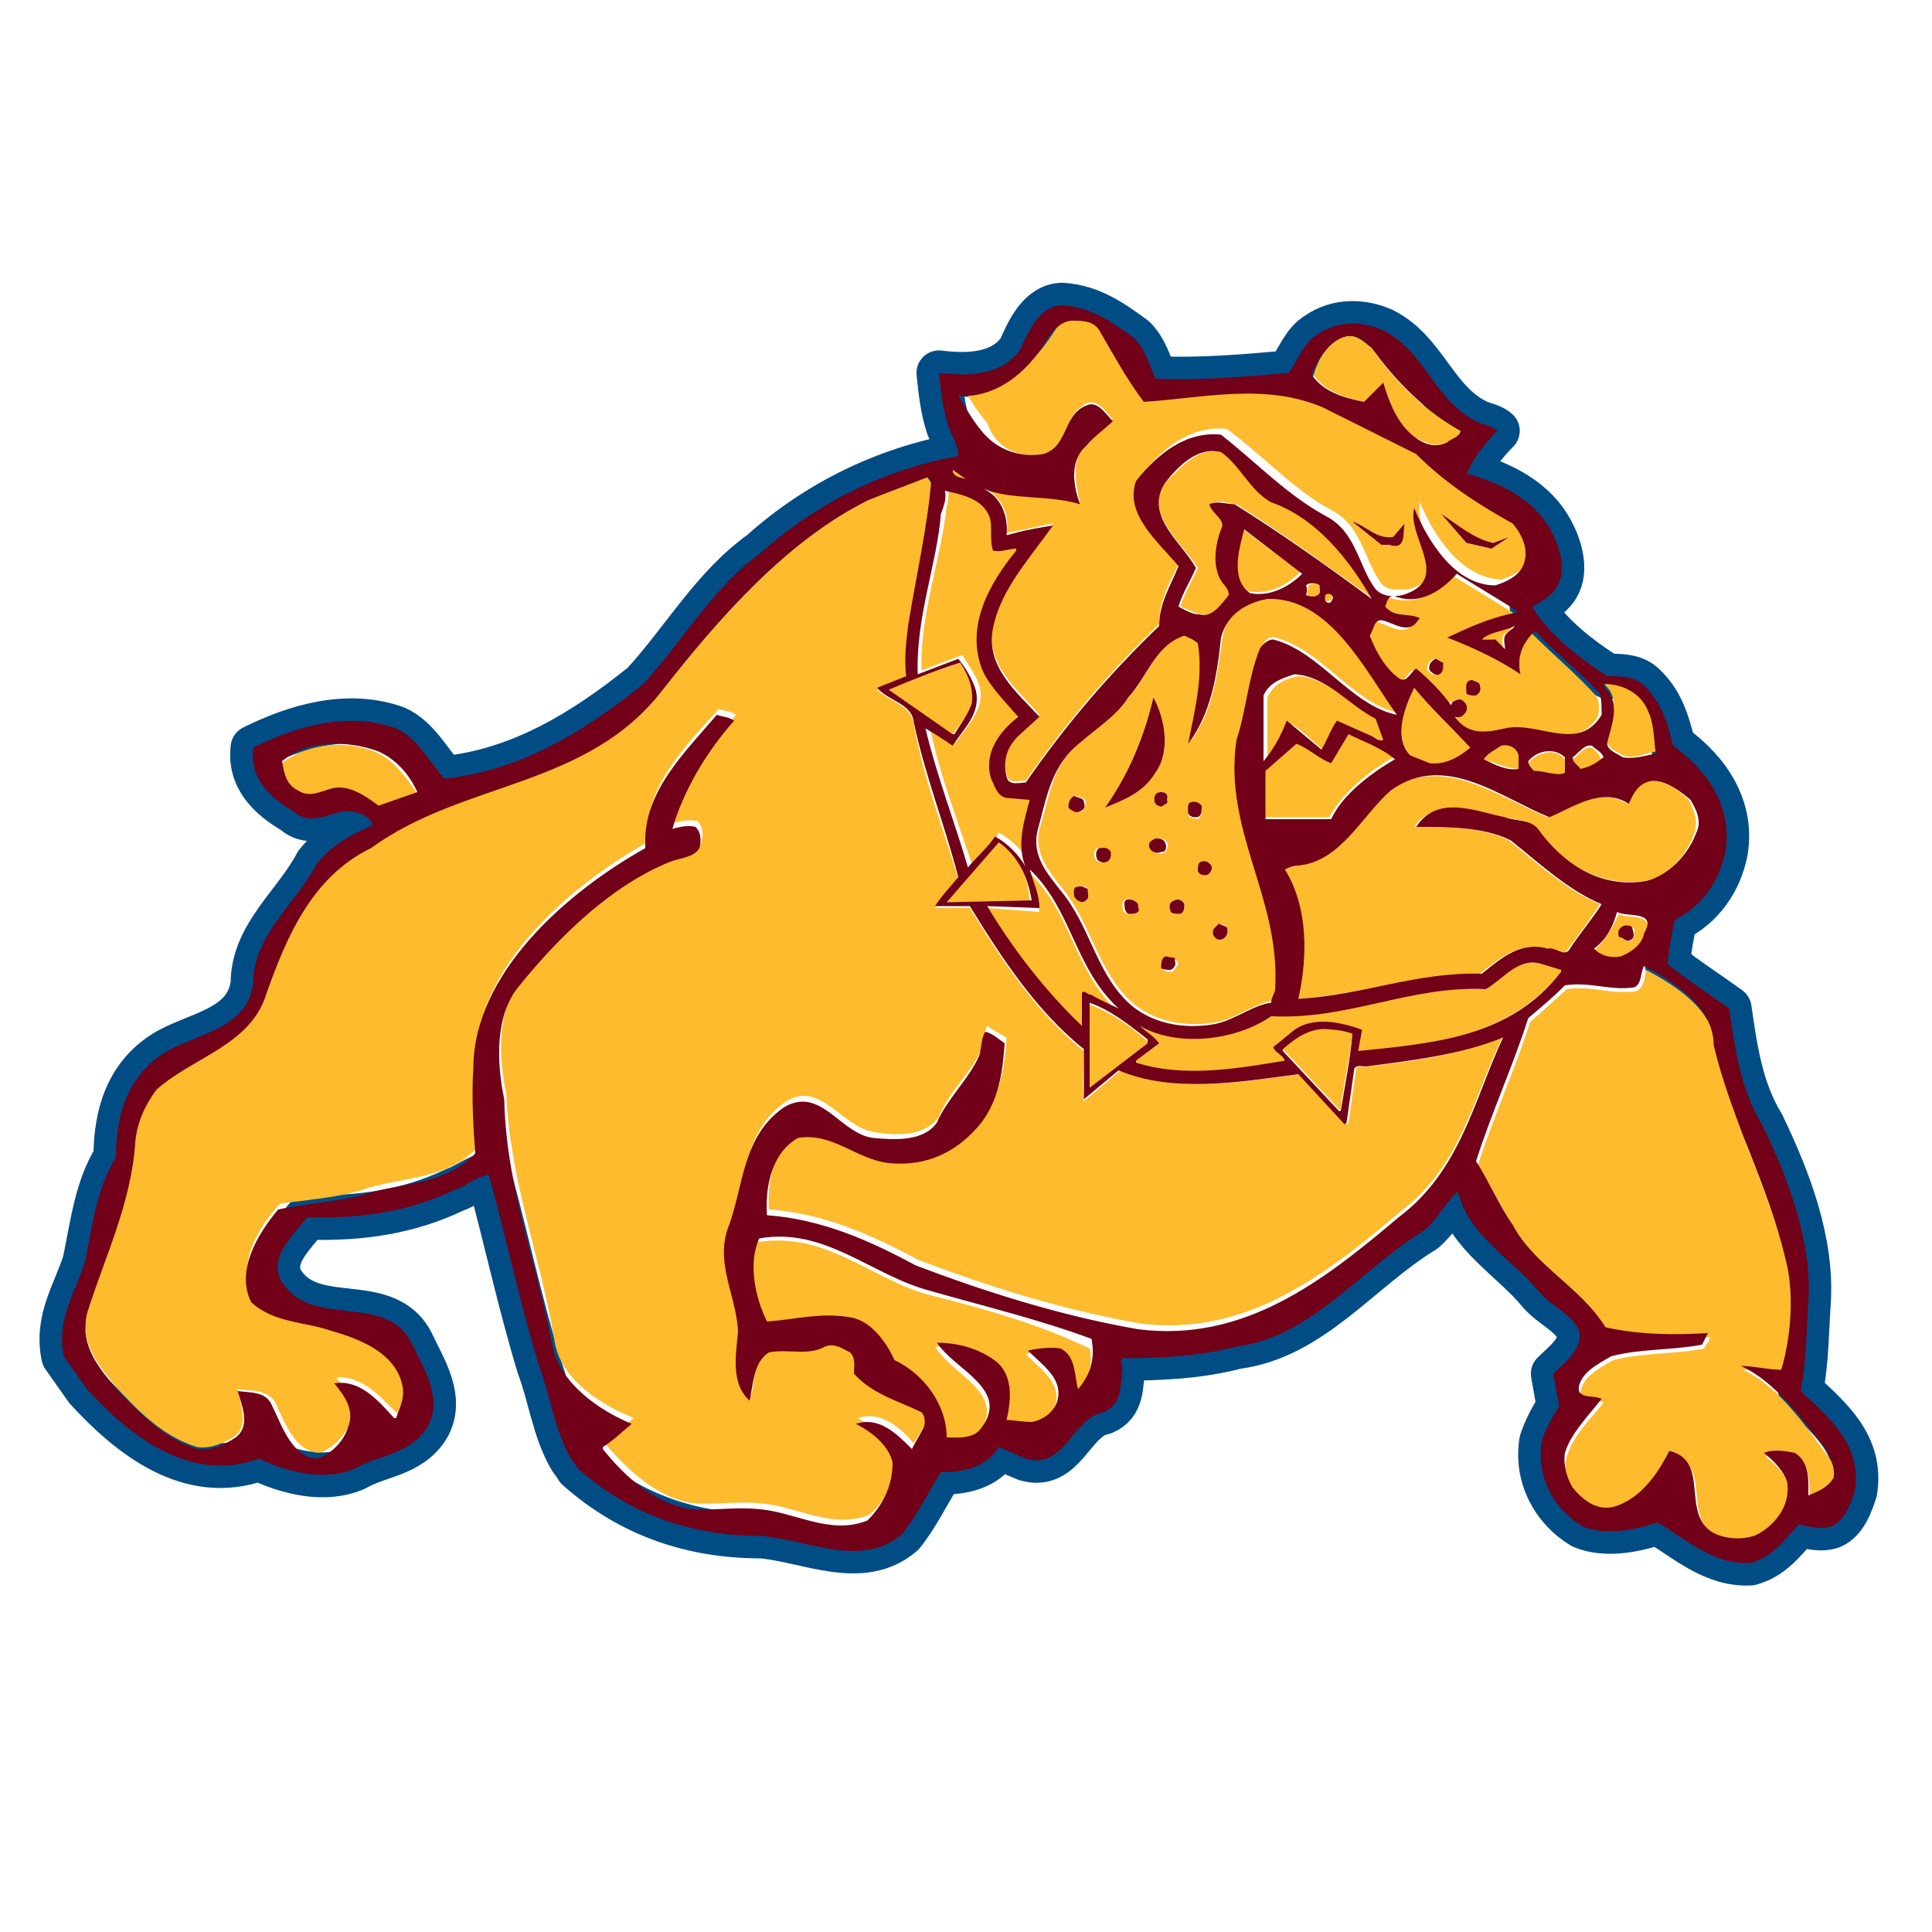 <?xml version="1.0" encoding="utf-8"?>
<!-- Generator: Adobe Illustrator 19.1.0, SVG Export Plug-In . SVG Version: 6.00 Build 0)  -->
<!DOCTYPE svg PUBLIC "-//W3C//DTD SVG 1.1//EN" "http://www.w3.org/Graphics/SVG/1.1/DTD/svg11.dtd">
<svg version="1.1" xmlns="http://www.w3.org/2000/svg" xmlns:xlink="http://www.w3.org/1999/xlink" x="0px" y="0px"
	 viewBox="33 -33 100 100" enable-background="new 33 -33 100 100" xml:space="preserve">
<g id="AREA_3">
	<path fill="none" stroke="#004D86" stroke-width="2.325" stroke-linejoin="round" stroke-miterlimit="10" d="M126.2,39
		c0.3-1.5,0.3-3.2,0.4-4.6c0.2-3.1-1-6.3-2.4-9.2c-1.1-1.8-1.4-3.9-1.7-6c-1.1-0.8-2.2-1.5-3.2-2.3c0.1-0.8,0.2-1.5,0.4-2.3
		c1.4-0.7,2.3-2,2.6-3.5c0.4-2.3-0.9-4.2-2.7-5.5c-0.3-1.2-0.6-2.3-1.6-3.2c-0.5-0.4-1.1-0.4-1.8-0.4c-1.4-0.9-3-2.1-3.9-3.6
		c0.4-0.2,0.9-0.5,1.2-0.9c0.6-0.8,0.3-2-0.1-2.8c-0.9-1.9-2.8-2.7-4.5-3.2c0.4-0.8,0.9-1.5,1.6-2.2c-0.2-0.2-0.6-0.3-0.9-0.4
		c-2.3-1-2.8-3.7-5-4.8c-1.1-0.5-2.4-0.5-3.4,0.2c-0.7,0.4-1,1.3-1.5,2c-2.3,0.2-4.5,0.4-6.9,0.3c-0.3-0.7-0.5-1.5-1.1-2.1
		c-1.1-0.8-2.2-1.6-3.7-1.7c-1.2,0-1.8,1.4-2.2,2.3c-0.9,1.3-2.6,1.4-4.2,1.2c0.1,1,0.2,1.9,0.5,2.8c0.2,0.5,0.5,1,0.5,1.5
		C78.8-8.7,75.3-7,72.4-4.4c-2.5,1.8-4,4.5-6.1,6.8c-3.1,2.5-6.4,4.5-10.3,4.9c-0.8-0.9-1.4-2.1-2.5-2.6c-2.5-0.9-5.2-0.1-7.4,1
		c-0.2,1.6,0.9,2.6,2.1,3.3c1.1,1,2.2-0.4,3.4,0.1c0.3,0.1,0.6,0.3,0.7,0.6c-1.1,0.5-2.1,1-2.9,2c-1.1,2.1-3.3,3.7-3.3,6.2
		c-0.3,2.4-3,2.6-4.6,3.6c-1.9,1.2-2.5,3.2-2.5,5.4c-1,1.6-1.2,3.5-1.6,5.4c-0.5,1.6-1.5,3-1.1,4.9l1.2,1.7c2.2,2.4,5.3,4.9,8.9,3.6
		c1.5,0.7,3.4,1.2,5,0.5c1.2-0.7,2.8-0.7,3.7-2.1c0.9-1.5-0.2-3.1-0.8-4.4c-1.4-2.7-5.3-0.6-6.8-3.3C47,32,48.1,31,48.9,30
		c2.8,0.1,5.3-0.3,7.6-1.4c0.6-0.2,1.2-0.7,1.8-0.8c0.9,3.3,1.6,6.6,2.6,9.9c0.6,1.6,0.8,3.3,1.6,4.7c0.1,0.2,0.3,0.4,0.4,0.6
		c2.7,2.4,5.9,3.5,9.5,3.5c2.4,0.2,5.2,1.7,7.3-0.1c0.8-1,1.3-2.1,2-3.2c1.1,0,2.3-0.2,3-1.3c0.5,0.2,0.9,0.4,1.4,0.6
		c2,0.6,2.4-2.1,4-2.4c1-0.4,0.9-1.4,1-2.3c0-0.2-0.2-0.3,0-0.5c2,0,4-0.1,5.9-0.6c3.9-0.5,6.4-4,9.7-6c0.7-0.6,1.1-1.4,1.7-2
		l0.1,0.1c0.5,2.1,2.8,3.4,4.2,5.1c0.6,0.7,1.6,1.1,2,1.9c0.3,1-0.7,1.7-1.3,2.3l0.3,1.7c-0.4,0.6-0.7,1.2-0.9,1.8
		c-0.3,1.8,0.6,3.5,2.1,4.4c1.2,0.5,2.7,0.2,3.9-0.2c1.5,0.9,2.9,2.2,4.8,2.1c1.1-0.3,1.7-1.1,2.5-2c0.5,0.1,1.1,0.3,1.7,0.1
		c0.7-0.3,1-1.2,1.2-1.8C129.4,41.8,127.7,40.4,126.2,39z"/>
</g>
<g id="AREA_2">
	<g>
		<path fill="#FDBB2D" d="M87-9.5c1.3-0.4,1-2,2.2-2.6c0.6-0.3,1,0.4,1.4,0.8c-0.3,0.4-0.9,0.8-1.4,1.3c-0.8,0.7-0.5,2.2-0.3,3
			c-1.6-0.5-3.5-0.2-5-0.8c0.9,0.5,1.4,1.4,1.2,2.4l0.4-0.1c0.7-0.1,1.3-0.3,2-0.4c-1.2,1.7-2.7,3.3-3.1,5.3c-0.4,2,1.2,3.2,2.4,4.6
			l-1.1,1c-0.6,0.6-0.8,1.3-0.6,2.1c0.1,0.5,0.7,0.3,1,0.3c2-2.9,4.2-5.5,6.9-8.1c0-1.2,0.5-2.1,1-3.1c-1.1-1.3-2.8-2.7-1.9-4.6
			c1-1.4,2.6-2.6,4.4-2.4c1.9,1.4,3.4,3.1,5.4,4.2c1.6,0.8,1.7,2.6,2.6,3.8c0.3,0.4,0.9,0.3,1.4,0.3c2.6-0.7,0.2-3,0.6-4.5
			c0.7,1.7,2.1,3.9,4.2,4c0.6-0.2,1.3-0.5,1.5-1.2c0.1-0.7-0.2-1.5-0.6-2c-1.7-1-3.5-2.1-5-3.6l-4.8-2.4c-3-1.3-6.2-0.5-9.3-0.3
			c-0.8-1.2-1.5-2.4-2.3-3.7c-0.3-0.4-0.9-0.4-1.4-0.5c-0.5,0-1,0.5-1.2,0.8c-1,1.6-2.6,3.2-4.7,3c0.3,0.6,0.7,1.2,1.2,1.8
			C84.6-9.7,85.8-9.3,87-9.5z M110.3-4.9l0.8-0.3l-0.9,0.6l-1.3-0.3l-1.3-1.5C108.4-5.8,109.3-5.1,110.3-4.9z M105.1-5.2l0.6-0.7
			c-0.2,0.5,0.1,1.4-0.8,1.1h-0.4l-1.5-1.2C103.6-5.8,104.2-5.1,105.1-5.2z"/>
		<path fill="#FDBB2D" d="M103.6-12.2l1-1c0.3,1,0.7,2.1,1.6,2.8c0.5,0.3,1.1,0.6,1.7,0.3c0.2-0.2,0.7-0.3,0.7-0.6
			c-1.8-1-3.4-2.5-4.6-4.3c-0.4-0.3-0.8-0.7-1.3-0.6c-0.9,0.2-1.5,1.2-1.7,2C101.5-12.8,102.6-12.4,103.6-12.2z"/>
		<path fill="#FDBB2D" d="M95.2-1.2c0.6,0.2,1.1-0.5,1.5-1c-0.1-0.2-0.2-0.4-0.3-0.6c-0.6-0.7-0.4-2-0.1-2.8
			c0.3-0.5-0.4-0.8-0.6-1.3c0.4-0.3,0.9,0,1.3,0c2.4,1.5,4.7,3.2,7.1,4.9c-1.2-2.1-2.8-4.2-5.2-5c-1.1-0.6-1.6-1.9-2.6-2.6
			C95-9.9,94.1-8.8,93.3-8c-1.1,1.6,0.9,3.1,1.7,4.4c-0.3,0.7-0.7,1.3-0.9,2C94.4-1.5,94.7-1.3,95.2-1.2z"/>
		<path fill="#FDBB2D" d="M83.3-8.1c-0.3-0.2-0.7-0.4-1-0.6C82.3-8.1,82.9-8.2,83.3-8.1z"/>
		<path fill="#FDBB2D" d="M103.8,22.2c-0.3,0.1-0.4-0.1-0.6,0.1l-0.4,2.8l-0.1,0.1l-2.4-2.6c-3,0.4-6.5,1-9.3-0.2L89.1,24
			c-0.1-0.9,0-1.8,0-2.6c-2.5-2-4.3-4.8-5.9-7.4l-1.8,0c0.3-0.5,0.9-1,1.2-1.5c-0.8-2.7-1.8-5.2-2.3-8c-0.1-1-1.3-1.2-1.9-1.8
			c0.5-0.2,1-0.4,1.5-0.6c0-0.9,0-1.8,0.1-2.6c0.4-2.5,1-5.1,1.2-7.5L81-8.3c-1.1,0.4-2.1,0.7-3.1,1.2C73.7-5,70.2-1,67.3,2.7
			c-4,5.1-10.3,4.7-15.1,8.1c-3,1.5-4.4,4.7-5.4,7.5c-0.8,2.7-3.8,3.4-5.7,5c-0.7,0.8-1,1.7-1.1,2.7c-0.2,3.2-1.6,6-2.5,8.9
			c-0.4,1.7,0.7,2.9,1.7,4.1c1.2,1.3,2.4,2.4,4,2.9c0.7,0.1,1.4-0.2,2-0.6c0.7-0.6,0.2-1.7,0.1-2.4c0.7,0.1,1.4,0,1.9,0.6
			c0.5,1,1,2.6,2.3,2.7c0.7-0.2,1.4-0.9,1.6-1.6c0.4-0.9-0.2-1.7-0.7-2.3c1.3-0.1,2.2,0.9,3.1,1.8h0.1c0.2-0.6,0.5-1.1,0.3-1.8
			c-0.3-1.6-2.2-2.3-3.6-2.7c-1.4-0.5-3-0.4-4.2-1.5c-0.9-1.7,0.3-3.6,1.4-4.8c1.4-0.2,2.9-0.3,4.2-0.7c2-0.7,4.4-0.5,6-2.2
			c0-1.3-0.2-3-0.1-4.4c0-4.9,4.8-9.1,8.9-11.4l0-0.2c-0.1-2.7,1.9-4.7,3.7-6.7c0.3,0.1,0.6,0.1,0.9,0.3c-1.5,1.7-2.6,3.6-3.2,5.6
			c0.3-0.1,0.8-0.2,1.2-0.1c0.3,0.3,0.3,0.7,0.2,1.1c-0.3,0.5-1,0.5-1.5,0.7c-3,1.2-5.7,3.8-7.8,6.4c-1.3,1.5-1.2,4-0.8,5.9
			c0.2,4.6,1.8,8.5,2.5,12.8c0.3,2,2.4,3.3,4.1,4c-0.5,0.4-1,0.8-1.5,1.2l0,0.1c1.2,1.4,2.7,2.8,4.5,3.1c1.1,0.1,2.4-0.1,3.4,0
			c2,0.1,3.8,1.4,5.8,0.6c0.9-0.8,1.4-1.8,1.3-3c-0.2-0.9-1.1-1.5-1.9-2c1.2-0.4,2.2,0.5,2.9,1.3c0.2-0.4,0.5-0.7,0.6-1.1
			c0.1-0.3,0.1-0.6-0.1-0.8c-1.2-0.5-2.5-0.9-3.5-2c0-0.3,0.1-0.8-0.2-1.1c-0.4-0.2-0.8-0.5-1.3-0.3c-0.9,0.5-1.9,0.2-2.9,0.3
			c-0.9,0.5-0.8,1.6-1,2.5c-1-0.9-0.7-2.4-0.6-3.6c-0.1-1.8-1.2-3.5-0.5-5.4c0.8-2.1,0.7-4.7,2.9-6.2c1.8-1.1,2.9,1.4,4.6,1.6
			c1.2,0.2,2.6,0.2,3.3-0.8c0.5-1.3,1.7-2.3,2.2-3.5c0.1-0.4,0.1-0.8,0.3-1.2c0.3,0.2,0.6,0.4,1,0.6c-0.1,1.5-0.3,2.9-1.2,4.1
			c-1.2,1.5-2.9,2.4-4.8,2.1c-1.7-0.2-2.9-1.6-4.7-1.3c-1.4,0.8-1.7,2.6-1.6,4c2.8,0.2,5.3,1.3,7.7,2.6c3.7,1.4,7.5,2.6,11.5,3.3
			c5.5,0.7,9.6-2.5,13.5-5.8c3.2-2.4,3.8-6.1,5.4-9.3C108.7,21.7,106.1,21.9,103.8,22.2z"/>
		<path fill="#FDBB2D" d="M80.7,1.7l2.1-0.8c0.3,0.5,0.7,1,0.9,1.6c0.3,1.2-0.6,2-1.2,2.9c-0.5-0.3-1-0.6-1.4-0.9
			c0.5,2.5,1.4,4.8,2.2,7.2c0.4-0.5,1-0.9,1.4-1.6c0.6,0.3,1.3,1,1.6,1.6c-0.6-1.1-0.1-2.4,0.2-3.5l-1.2-0.1c-0.5,0-0.7-0.6-0.8-1
			c-0.4-1.3,0.4-2.4,1.4-3.2c-0.6-0.7-1.3-1.5-1.8-2.3c-1-2.3,0.3-4.5,1.7-6.3v-0.1c-0.4,0-0.8,0.2-1.2,0.1c-0.2-0.5,0-1.2-0.2-1.8
			c-0.4-0.9-1.4-1.1-2.3-1.3c0,0.3,0,0.7-0.1,1C81.7-4,80.6-1.2,80.7,1.7z"/>
		<path fill="#FDBB2D" d="M97.6-2.4c1.1,0.2,2-0.3,2.7-1l-3.1-2.3C97-4.6,96.6-3.1,97.6-2.4z"/>
		<path fill="#FDBB2D" d="M111.7,1.9c-1.2-0.8-2.5-1.4-3.8-1.9c1.1-0.5,2.2-1,3.4-1.2v-0.1l-3.1-1.9c-0.8,0.9-1.8,1.5-3.1,1.2
			c-0.4-0.2-0.5,0.2-0.6,0.5c0.4,0.6,1.2,0.3,1.8,0.6c0,0,0,0.1-0.1,0.1c-0.5,0.8-1.2,0.2-1.9,0c-0.4-0.1-0.4,0.5-0.6,0.8
			c0.3,0.8,0.8,1.7,1.5,2.2c0.4,0.3,0.6-0.3,0.9-0.5c0.7,0.5,1.4,1.3,1.8,1.9l0.1-0.2c0.1-0.1,0.3-0.2,0.4-0.1
			c0.2,0.1,0.4,0.3,0.3,0.6c-0.1,0.2-0.3,0.3-0.6,0.3c0.7,1,1.7,0.8,2.6,0.6c1.7-0.5,3.8,1.2,5-0.7c0.1-0.4,0.1-0.8-0.1-1.1
			c-1.1-1.2-2.2-2.1-3.3-3.2h-0.1C111.8,0.3,111.5,1,111.7,1.9z M107.4,1.9c-0.2,0.1-0.4-0.1-0.5-0.2c-0.1-0.3,0.1-0.5,0.3-0.6
			c0.2,0,0.3,0.1,0.4,0.2C107.7,1.6,107.7,1.8,107.4,1.9z M109.4,3c-0.2,0-0.4,0-0.5-0.1c0-0.3,0-0.7,0.3-0.7
			c0.2,0.1,0.4,0.1,0.4,0.3C109.7,2.7,109.5,2.8,109.4,3z"/>
		<path fill="#FDBB2D" d="M100.7-2.1c0.2,0.1,0.4,0.1,0.6,0c0.2-0.1,0.1-0.3,0.1-0.5c-0.2-0.2-0.6-0.3-0.7,0
			C100.7-2.5,100.6-2.2,100.7-2.1z"/>
		<path fill="#FDBB2D" d="M101.8-1.9c0.1,0,0.2-0.2,0.2-0.3c0-0.2-0.3-0.1-0.4-0.1C101.6-2.1,101.5-1.8,101.8-1.9z"/>
		<path fill="#FDBB2D" d="M91.5,3c-0.8,1.1-2,1.8-3,2.8c-1.1,1.1-1.2,2.6-1.7,4.1c-0.3,1.3,0.5,2.2,1.2,3.1c1.4,1.7,1.8,4.1,3.4,5.7
			c1.2,1.2,3,1.5,4.6,1.2c1-0.2,2-1,2.9-1.1c0-0.2,0.2-0.4,0.2-0.7c0.3-4.6-2.7-8.2-2-12.9c0.5-1.6,0.6-3.2,1.2-4.7
			C98.4,0.3,98.6-0.1,99,0c2.4,0.6,4,3.4,6.4,3.9c-1.7-2.3-3.5-6-6.7-6c-1.2,0.2-2.2,0.8-2.4,2c-0.3,2-0.5,3.9-1.7,5.5
			c0.3-1.6,0.7-3.4,0.5-5.2c-0.2-0.2-0.4-0.3-0.7-0.4C92.8,0.4,92.4,2,91.5,3z M96.1,14.8c0.1,0.1,0.3,0,0.4,0.2
			c0.1,0.2,0,0.5-0.2,0.6c-0.2,0.1-0.4-0.1-0.5-0.2C95.7,15.1,95.9,15,96.1,14.8z M95.7,11.8c0.1,0.2-0.1,0.5-0.3,0.5
			c-0.2,0-0.3-0.1-0.4-0.2c0-0.2,0-0.5,0.3-0.5C95.5,11.5,95.6,11.7,95.7,11.8z M94.8,8.6c0.2,0,0.3,0.1,0.4,0.2
			c0,0.2,0,0.6-0.3,0.6c-0.1-0.1-0.3,0-0.4-0.2C94.6,8.9,94.4,8.6,94.8,8.6z M88.4,8.8c0-0.3,0.1-0.4,0.3-0.6c0.2,0.1,0.4,0,0.5,0.3
			c0,0.2-0.1,0.4-0.2,0.5C88.7,9.1,88.5,9,88.4,8.8z M89.2,13.6c-0.2,0.1-0.5,0-0.6-0.2c0-0.1,0-0.4,0.2-0.5c0.2-0.1,0.4,0,0.5,0.1
			C89.3,13.3,89.4,13.5,89.2,13.6z M90.2,11.6c-0.2,0.1-0.4,0-0.5-0.1c-0.1-0.2-0.1-0.5,0.1-0.6c0.2,0,0.4,0,0.6,0.2
			C90.5,11.3,90.4,11.5,90.2,11.6z M91.8,14.2c-0.1,0.1-0.3,0.1-0.5,0.1c-0.2-0.1-0.2-0.3-0.2-0.6c0.2-0.3,0.6-0.2,0.7,0.1
			C91.9,14,92,14.1,91.8,14.2z M92.6,10.9c-0.1-0.3,0.1-0.3,0.3-0.5c0.2,0,0.4,0,0.5,0.2c0.1,0.2,0,0.4-0.1,0.5
			C93,11.3,92.7,11.1,92.6,10.9z M93.7,17.3c-0.2,0-0.4,0-0.5-0.1c0-0.2,0-0.6,0.3-0.6c0.2,0.1,0.4,0,0.5,0.3
			C93.9,17,93.8,17.2,93.7,17.3z M93.8,13.6c0.2,0,0.4,0,0.5,0.2c0,0.2,0,0.4-0.2,0.5c-0.2,0-0.4,0-0.5-0.2
			C93.5,13.9,93.5,13.7,93.8,13.6z M93.4,8.4c0.1,0.2-0.2,0.2-0.2,0.3c-0.2,0-0.3,0-0.4-0.1C92.7,8.4,92.7,8,93.1,8
			C93.3,8,93.5,8.1,93.4,8.4z M92.8,7c-0.6,1-1.6,1.4-2.6,1.8c1.2-1.7,2-3.7,2.5-5.7C93.3,4.3,93.6,5.9,92.8,7z"/>
		<path fill="#FDBB2D" d="M111.3-0.6c-0.6,0.2-1.2,0.2-1.7,0.7h0.7l0.5,0.5c0-0.2-0.1-0.4,0-0.7C111-0.3,111.2-0.4,111.3-0.6z"/>
		<path fill="#FDBB2D" d="M83.3,3.4c0.2-0.8-0.2-1.5-0.6-2.1c-1.2,0.4-2.5,0.8-3.7,1.3v0.1L82.2,5h0.1C82.7,4.5,83.1,4,83.3,3.4z"/>
		<path fill="#FDBB2D" d="M102.4,4.4l1.8,0.8c0.2,0.1,0.4,0.2,0.6,0.2l-0.4-1.1c-1.4-0.7-2.6-2.2-4.2-2.3c-0.6,0.1-1.3,0.4-1.6,1.1
			l0,3.4c0.4-0.7,0.9-1.4,1.3-2c0.6,0.4,1.2,1,1.8,1.5C101.9,5.4,102,4.8,102.4,4.4z"/>
		<path fill="#FDBB2D" d="M116.2,5.3c-0.1,0.4,0.5,0.6,0.8,0.8c0.6,0.2,1.1-0.1,1.7-0.2c0-0.7-0.1-1.5-0.4-2.2
			c-0.3-1-1.4-1.3-2.3-1.5c0,0.2,0.2,0.4,0.3,0.5C116.8,3.5,116.4,4.5,116.2,5.3z"/>
		<path fill="#FDBB2D" d="M109.1,5.7c-1-1.2-2-2-2.9-3.1c-0.5,1-1.1,2.5-0.2,3.5l1,0.4C107.8,6.6,108.5,6.3,109.1,5.7z"/>
		<path fill="#FDBB2D" d="M98.4,9.3h3.4c0.7-1.3,2.1-2.4,3.3-3.1c-0.7-0.6-1.6-0.9-2.4-1.3l-0.9,1.5c-0.6-0.2-1.1-0.8-1.8-1
			l-1.7,1.5V9.3z"/>
		<path fill="#FDBB2D" d="M54.6,8.1c-0.5-0.8-1.2-1.7-2-2.1c-1.5-0.7-3.6-0.6-5,0.5c0.1,0.6,0.2,1.2,0.8,1.5
			c0.7,0.4,1.2,0.1,1.8-0.1c0.9-0.3,1.7,0.4,2.4,0.9L54.6,8.1z"/>
		<path fill="#FDBB2D" d="M111.6,6.1c-0.1-0.4-0.5-0.6-0.9-0.5c-0.3,0.2-0.7,0.4-0.9,0.7c0.6,0.2,1.3,0.5,1.8,0.5L111.6,6.1z"/>
		<path fill="#FDBB2D" d="M115.4,5.7c-0.4-0.1-0.7,0.4-1,0.6c0,0.2,0.3,0.3,0.4,0.6c0.4-0.1,0.8-0.3,1.1-0.5
			C115.8,6,115.6,5.9,115.4,5.7z"/>
		<path fill="#FDBB2D" d="M114,7.1l0-0.8c-0.5-0.6-1.4-0.4-1.9,0.2c0.1,0.2,0.2,0.3,0.3,0.5C112.9,7,113.5,7.2,114,7.1z"/>
		<path fill="#FDBB2D" d="M118.1,7.5c-0.5,0.2-0.7,0.6-0.9,1.1c-1.4-0.9-2.8,0.2-4.1,0.7c-2.5-1-5.4-3.3-8.2-1.4
			c-1.6,1.3-2.7,3.7-4.8,3.9c-0.2,0.1-0.5,0.1-0.7,0.2c1.2,1.9,1.2,4.5,0.7,6.7c3.3-0.2,6.1-1.3,9.5-1.3c1-0.8,2.1-1.7,3.4-1.3
			c0.4,0,0.8,0.4,1.1,0.1c0.6-0.8,1.2-1.6,1.7-2.4c-1.7-0.7-3.2-2.1-4.7-3.3c-1.4-0.7-3.2-0.7-4.9-0.7c1.1-1.6,3.1-0.7,4.6-0.5
			c0.5,0.1,1.3,0.1,1.7,0.6c1.3,1.8,3.3,3,5.6,2.7c1.2-0.2,2.2-1.3,2.6-2.5c0.2-0.6,0-1.2-0.3-1.7C119.8,7.8,118.9,7.2,118.1,7.5z"
			/>
		<path fill="#FDBB2D" d="M84.7,10.6l-2.7,3v0.1l4.3-0.1C86.2,12.5,85.8,11.3,84.7,10.6z"/>
		<path fill="#FDBB2D" d="M89,20.3v-1.7c0.2-0.2,0.3,0.1,0.5,0.1c0.5,0.2,1,0.5,1.4,0.7c-2.3-2.1-2.4-5.1-4.6-7.2
			c0.2,0.7,0.4,1.3,0.5,2L84.1,14C85.4,16.3,87.2,18.6,89,20.3z"/>
		<path fill="#FDBB2D" d="M115.5,16.2c0.3,0.4,0.9,0.4,1.4,0.4c0.5-0.2,1.1-0.6,1.2-1.2c0.7-1.2-0.9-0.8-1.3-1.1
			C116.5,14.9,116.2,15.6,115.5,16.2z M117.2,14.9c0.1,0.1,0.3,0,0.4,0.2c0,0.2,0,0.5-0.2,0.6c-0.2,0.1-0.3-0.1-0.5-0.2
			C116.8,15.2,116.9,15,117.2,14.9z"/>
		<path fill="#FDBB2D" d="M113.8,17.3v-0.1l-1-0.3c-1.3-0.4-2,0.8-2.9,1.3c-4-0.2-7.1,1.5-11.1,1.4c-1.8,1.2-4.8,1.6-6.8,0.5
			c0.3,0.4,0.7,0.5,1,0.9l-1.2,0.9V22c2.5,0.9,5.4,0.3,7.7-0.1c-0.1-0.3-0.5-0.4-0.6-0.7l1.1-0.9c1-0.7,2.4-0.4,3.4,0.1l-0.2,1.1
			C107.2,21,111.1,20.7,113.8,17.3z"/>
		<path fill="#FDBB2D" d="M123.2,37.9c0.7,0,1.4,0.2,2.1,0.2c0.6-1.7,0.7-4,0.2-5.8c-1-3.8-2.8-7.2-3.7-11c0-2-2.1-3.3-3.6-4.1
			c-0.1,0.3,0,0.8-0.5,1.1c-1.2,0.2-2.4-0.3-3.6-0.1c-0.7,0.6-1.2,1.1-1.9,1.7c-0.8,2.5-1.9,4.9-2.7,7.4c0.7,1.1,1.2,2.2,1.9,3.3
			c1.1,2.2,3.6,3.2,4.8,5.3c1.8,0.4,3.6,0.4,5.3,0.3c0,0.2-0.2,0.4-0.3,0.6c-1.5,0.3-3.2,0.2-4.7,0.6c-0.7,0.4-1.7,0.9-1.7,1.8
			c0.4,0.3,0.8,0.2,1.2,0.4c-0.7,0.9-1.6,1.7-1.9,2.8c-0.2,0.6,0,1.3,0.4,1.8c0.5,0.6,1.2,1.2,2.1,1c1.4-0.4,2.2-1.8,2.9-2.9
			c2.2,0.5,0.5,3.3,2.4,4.3c0.7,0.3,1.5,0.3,2.2,0c0.9-0.5,1.7-1.5,1.5-2.7c-0.2-0.6-0.7-1.1-1.2-1.5c0.5-0.2,1.1,0,1.6,0
			c0.8,0.5,0.6,1.5,0.7,2.2c0.5-0.2,1-0.4,1.3-0.9c0.1-0.4-0.1-0.9-0.3-1.2C126.4,40.7,125,38.7,123.2,37.9z"/>
		<path fill="#FDBB2D" d="M92.4,20.9c-0.9-0.8-1.9-1.5-3-1.9v4.3l3-2.3V20.9z"/>
		<path fill="#FDBB2D" d="M99.4,21.2v0.1l2.9,3.1h0.1c0.1-1.3,0.5-2.6,0.6-4c-0.3-0.1-0.7-0.2-1-0.3C101,20,100.2,20.6,99.4,21.2z"
			/>
		<path fill="#FDBB2D" d="M81,34c-2.9-0.8-5.3-3.3-8.8-2.7c-0.6,1.4-0.2,3.1,0.4,4.3c1.5-0.2,2.9-0.5,4.4-0.2
			c1.1,0.2,1.8,1.3,2.2,2.2c1.6,0.6,2.7,2.3,2.7,4c0.7,0,1.4,0.1,1.8-0.5c1.4-2-1.4-2.9-2.3-4.4c1.1,0,2.2,0.2,3.1,1
			c0.8,0.8,0.6,2,0.5,3c0.5,0,0.9,0.1,1.3,0.1c0.5-0.1,1.1-0.5,1.3-1c0.4-1.2-0.7-1.9-1.5-2.7c0.5-0.2,1.1-0.2,1.7-0.1
			c0.8,0.4,0.8,1.4,0.9,2.1c0.6-0.6,0.9-1.5,0.7-2.3C86.7,35.5,83.8,34.7,81,34z"/>
	</g>
</g>
<g id="AREA_1">
	<g>
		<path fill="#720018" d="M126.2,39c0.3-1.5,0.3-3.2,0.4-4.6c0.2-3.1-1-6.3-2.4-9.2c-1.1-1.8-1.4-3.9-1.7-6
			c-1.1-0.8-2.2-1.5-3.2-2.3c0.1-0.8,0.2-1.5,0.4-2.3c1.4-0.7,2.3-2,2.6-3.5c0.4-2.3-0.9-4.2-2.7-5.5c-0.3-1.2-0.6-2.3-1.6-3.2
			c-0.5-0.4-1.1-0.4-1.8-0.4c-1.4-0.9-3-2.1-3.9-3.6c0.4-0.2,0.9-0.5,1.2-0.9c0.6-0.8,0.3-2-0.1-2.8c-0.9-1.9-2.8-2.7-4.5-3.2
			c0.4-0.8,0.9-1.5,1.6-2.2c-0.2-0.2-0.6-0.3-0.9-0.4c-2.3-1-2.8-3.7-5-4.8c-1.1-0.5-2.4-0.5-3.4,0.2c-0.7,0.4-1,1.3-1.5,2
			c-2.3,0.2-4.5,0.4-6.9,0.3c-0.3-0.7-0.5-1.5-1.1-2.1c-1.1-0.8-2.2-1.6-3.7-1.7c-1.2,0-1.8,1.4-2.2,2.3c-0.9,1.3-2.6,1.4-4.2,1.2
			c0.1,1,0.2,1.9,0.5,2.8c0.2,0.5,0.5,1,0.5,1.5C78.8-8.7,75.3-7,72.4-4.4c-2.5,1.8-4,4.5-6.1,6.8c-3.1,2.5-6.4,4.5-10.3,4.9
			c-0.8-0.9-1.4-2.1-2.5-2.6c-2.5-0.9-5.2-0.1-7.4,1c-0.2,1.6,0.9,2.6,2.1,3.3c1.1,1,2.2-0.4,3.4,0.1c0.3,0.1,0.6,0.3,0.7,0.6
			c-1.1,0.5-2.1,1-2.9,2c-1.1,2.1-3.3,3.7-3.3,6.2c-0.3,2.4-3,2.6-4.6,3.6c-1.9,1.2-2.5,3.2-2.5,5.4c-1,1.6-1.2,3.5-1.6,5.4
			c-0.5,1.6-1.5,3-1.1,4.9l1.2,1.7c2.2,2.4,5.3,4.9,8.9,3.6c1.5,0.7,3.4,1.2,5,0.5c1.2-0.7,2.8-0.7,3.7-2.1c0.9-1.5-0.2-3.1-0.8-4.4
			c-1.4-2.7-5.3-0.6-6.8-3.3C47,32,48.1,31,48.9,30c2.8,0.1,5.3-0.3,7.6-1.4c0.6-0.2,1.2-0.7,1.8-0.8c0.9,3.3,1.6,6.6,2.6,9.9
			c0.6,1.6,0.8,3.3,1.6,4.7c0.1,0.2,0.3,0.4,0.4,0.6c2.7,2.4,5.9,3.5,9.5,3.5c2.4,0.2,5.2,1.7,7.3-0.1c0.8-1,1.3-2.1,2-3.2
			c1.1,0,2.3-0.2,3-1.3c0.5,0.2,0.9,0.4,1.4,0.6c2,0.6,2.4-2.1,4-2.4c1-0.4,0.9-1.4,1-2.3c0-0.2-0.2-0.3,0-0.5c2,0,4-0.1,5.9-0.6
			c3.9-0.5,6.4-4,9.7-6c0.7-0.6,1.1-1.4,1.7-2l0.1,0.1c0.5,2.1,2.8,3.4,4.2,5.1c0.6,0.7,1.6,1.1,2,1.9c0.3,1-0.7,1.7-1.3,2.3
			l0.3,1.7c-0.4,0.6-0.7,1.2-0.9,1.8c-0.3,1.8,0.6,3.5,2.1,4.4c1.2,0.5,2.7,0.2,3.9-0.2c1.5,0.9,2.9,2.2,4.8,2.1
			c1.1-0.3,1.7-1.1,2.5-2c0.5,0.1,1.1,0.3,1.7,0.1c0.7-0.3,1-1.2,1.2-1.8C129.4,41.8,127.7,40.4,126.2,39z M120.5,8.4
			c0.3,0.5,0.6,1.1,0.3,1.7c-0.4,1.1-1.4,2.2-2.6,2.5c-2.4,0.4-4.3-0.9-5.6-2.7c-0.4-0.5-1.2-0.4-1.7-0.6c-1.5-0.3-3.5-1.2-4.6,0.5
			c1.7,0,3.5,0,4.9,0.7c1.5,1.2,3,2.6,4.7,3.3c-0.5,0.8-1.2,1.6-1.7,2.4c-0.3,0.3-0.7-0.2-1.1-0.1c-1.4-0.4-2.4,0.5-3.4,1.3
			c-3.4-0.1-6.1,1.1-9.5,1.3c0.5-2.2,0.5-4.8-0.7-6.7c0.2-0.1,0.5-0.2,0.7-0.2c2.2-0.2,3.3-2.6,4.8-3.9c2.8-2,5.7,0.4,8.2,1.4
			c1.2-0.5,2.7-1.6,4.1-0.7c0.2-0.4,0.4-0.9,0.9-1.1C118.9,7.2,119.8,7.8,120.5,8.4z M118.1,15.3c-0.1,0.6-0.7,1-1.2,1.2
			c-0.5,0.1-1,0-1.4-0.4c0.7-0.5,1-1.2,1.2-1.9C117.2,14.5,118.8,14.1,118.1,15.3z M100,20.3l-1.1,0.9c0.1,0.3,0.5,0.4,0.6,0.7
			c-2.4,0.4-5.2,0.9-7.7,0.1v-0.1l1.2-0.9c-0.3-0.4-0.7-0.6-1-0.9c1.9,1.1,4.9,0.8,6.8-0.5c4,0.2,7.2-1.6,11.1-1.4
			c0.9-0.5,1.7-1.7,2.9-1.3l1,0.3v0.1c-2.6,3.4-6.6,3.7-10.5,4.1l0.2-1.1C102.4,19.9,101,19.6,100,20.3z M103,20.5
			c-0.1,1.3-0.4,2.7-0.6,4h-0.1l-2.9-3.1v-0.1c0.7-0.6,1.5-1.2,2.6-1C102.3,20.3,102.7,20.4,103,20.5z M86.8,14c0-0.7-0.3-1.3-0.5-2
			c2.2,2.1,2.3,5.1,4.6,7.2c-0.4-0.2-0.9-0.4-1.4-0.7c-0.2,0-0.4-0.3-0.5-0.1v1.7c-1.8-1.7-3.6-4-4.9-6.2L86.8,14z M82,13.7L82,13.7
			l2.7-3.1c1,0.7,1.5,1.8,1.7,3L82,13.7z M93.3-8c0.7-0.9,1.7-1.9,2.9-1.6c1,0.7,1.5,2,2.6,2.6c2.3,0.8,4,2.9,5.2,5
			c-2.3-1.7-4.7-3.4-7.1-4.9c-0.4,0-0.9-0.2-1.3,0c0.1,0.5,0.9,0.8,0.6,1.3c-0.3,0.8-0.5,2,0.1,2.8c0.2,0.2,0.3,0.4,0.3,0.6
			c-0.4,0.5-0.9,1.2-1.5,1c-0.4,0-0.7-0.2-1.1-0.4c0.2-0.7,0.6-1.3,0.9-2C94.2-4.9,92.2-6.3,93.3-8z M101.6-2.2
			c0.1-0.1,0.3-0.1,0.4,0.1c0,0.1-0.1,0.3-0.2,0.3C101.5-1.8,101.6-2.1,101.6-2.2z M100.6-2.7c0.2-0.2,0.6-0.1,0.7,0
			c0,0.2,0.1,0.4-0.1,0.5c-0.1,0.1-0.4,0.1-0.6,0C100.6-2.2,100.7-2.5,100.6-2.7z M100.4-3.3c-0.7,0.7-1.7,1.2-2.7,1
			c-1-0.7-0.6-2.2-0.3-3.3L100.4-3.3z M94.3-0.1C94.5,0,94.8,0.1,95,0.3c0.3,1.8-0.2,3.6-0.5,5.2C95.7,3.9,96,1.9,96.2,0
			c0.3-1.2,1.3-1.8,2.4-2c3.2-0.1,5,3.6,6.7,6c-2.4-0.5-4-3.3-6.4-3.9c-0.3,0-0.6,0.3-0.7,0.5c-0.6,1.5-0.7,3.2-1.2,4.7
			c-0.7,4.7,2.3,8.2,2,12.9c0,0.2-0.2,0.4-0.2,0.7c-0.9,0.1-1.9,0.9-2.9,1.1c-1.6,0.3-3.4,0-4.6-1.2c-1.6-1.6-1.9-3.9-3.4-5.7
			c-0.7-0.9-1.5-1.8-1.2-3.1c0.4-1.4,0.6-2.9,1.7-4.1c1-1,2.3-1.7,3-2.8C92.4,2,92.8,0.4,94.3-0.1z M100.1,5.5
			c0.6,0.2,1.2,0.8,1.8,1l0.9-1.5c0.8,0.4,1.7,0.7,2.4,1.3c-1.2,0.7-2.7,1.8-3.3,3.1h-3.4V6.9L100.1,5.5z M98.4,6.4l0-3.4
			c0.3-0.7,1-0.9,1.6-1.1c1.7,0.1,2.8,1.6,4.2,2.3l0.4,1.1c-0.2,0.1-0.4-0.1-0.6-0.2l-1.8-0.8c-0.3,0.4-0.5,1-0.8,1.5
			c-0.6-0.5-1.2-1-1.8-1.5C99.3,5.1,98.9,5.8,98.4,6.4z M89.4,18.9c1.1,0.4,2,1.1,3,1.9V21l-3,2.3V18.9z M106.2,2.6
			c0.9,1.1,1.9,2,2.9,3.1c-0.6,0.5-1.3,0.9-2.1,0.8l-1-0.4C105.1,5.2,105.7,3.6,106.2,2.6z M109.8,6.3c0.2-0.3,0.6-0.5,0.9-0.7
			c0.4-0.1,0.8,0.1,0.9,0.5l0,0.7C111,6.9,110.4,6.6,109.8,6.3z M112.1,6.4c0.5-0.6,1.4-0.7,1.9-0.2l0,0.8c-0.4,0.2-1-0.1-1.6-0.1
			C112.3,6.8,112.1,6.6,112.1,6.4z M118.3,3.8c0.3,0.6,0.3,1.4,0.4,2.2c-0.5,0.1-1.1,0.3-1.7,0.2c-0.3-0.2-0.9-0.4-0.8-0.8
			c0.2-0.8,0.6-1.8,0.1-2.5c-0.1-0.2-0.3-0.3-0.3-0.5C116.9,2.4,117.9,2.8,118.3,3.8z M114.8,6.8c-0.1-0.2-0.4-0.3-0.4-0.6
			c0.3-0.2,0.6-0.7,1-0.6c0.2,0.2,0.5,0.3,0.6,0.6C115.6,6.5,115.3,6.7,114.8,6.8z M112.4-0.3h0.1c1,1.1,2.2,2,3.3,3.2
			c0.1,0.3,0.1,0.7,0.1,1.1c-1.2,2-3.3,0.3-5,0.7c-0.9,0.2-1.9,0.4-2.6-0.6c0.3,0.1,0.5-0.1,0.6-0.3c0.1-0.3-0.1-0.5-0.3-0.6
			c-0.2,0-0.3,0.1-0.4,0.1l-0.1,0.2c-0.4-0.6-1.2-1.4-1.8-1.9c-0.3,0.2-0.5,0.8-0.9,0.5c-0.7-0.5-1.2-1.4-1.5-2.2
			c0.2-0.3,0.2-0.8,0.6-0.8c0.6,0.1,1.4,0.8,1.9,0c0,0,0.1-0.1,0.1-0.1c-0.6-0.3-1.3,0-1.8-0.6c0.1-0.3,0.2-0.7,0.6-0.5
			c1.2,0.4,2.3-0.3,3.1-1.2l3.1,1.9v0.1C110-1,109-0.5,107.9,0c1.3,0.5,2.6,1.1,3.8,1.9C111.5,1,111.8,0.3,112.4-0.3z M110.9,0.6
			l-0.5-0.5h-0.7c0.4-0.4,1.1-0.4,1.7-0.7c-0.1,0.2-0.3,0.2-0.5,0.5C110.8,0.1,110.9,0.4,110.9,0.6z M102.7-15.6
			c0.6-0.1,0.9,0.3,1.3,0.6c1.2,1.7,2.8,3.3,4.6,4.3c0,0.3-0.5,0.4-0.7,0.6c-0.6,0.3-1.2,0.1-1.7-0.3c-0.9-0.7-1.3-1.8-1.6-2.8l-1,1
			c-1-0.2-2.1-0.5-2.7-1.4C101.2-14.4,101.8-15.4,102.7-15.6z M87.3-15.6c0.3-0.4,0.7-0.8,1.2-0.8c0.5,0,1.1,0,1.4,0.5
			c0.7,1.2,1.4,2.5,2.3,3.7c3.1-0.2,6.3-1,9.3,0.3l4.8,2.4c1.5,1.5,3.2,2.6,5,3.6c0.5,0.6,0.8,1.3,0.6,2c-0.2,0.7-0.9,1-1.5,1.2
			c-2.1,0-3.5-2.3-4.2-4c-0.4,1.5,2,3.7-0.6,4.5c-0.5,0.1-1,0.1-1.4-0.3c-0.9-1.2-1-3-2.6-3.8c-2-1.1-3.5-2.7-5.4-4.2
			c-1.8-0.2-3.3,1-4.4,2.4C91.2-6.4,92.9-5,94-3.7c-0.4,1-1,1.9-1,3.1c-2.7,2.6-4.9,5.2-6.9,8.1c-0.3,0-0.9,0.2-1-0.3
			c-0.2-0.8,0-1.5,0.6-2.1l1.1-1c-1.2-1.3-2.8-2.6-2.4-4.6c0.4-2,1.9-3.6,3.1-5.3c-0.6,0.1-1.3,0.2-2,0.4l-0.4,0.1
			c0.1-1-0.3-2-1.2-2.4c1.5,0.6,3.4,0.3,5,0.8c-0.3-0.8-0.6-2.2,0.3-3c0.4-0.5,1-0.9,1.4-1.3c-0.4-0.4-0.8-1.1-1.4-0.8
			C88-11.5,88.3-9.9,87-9.5c-1.2,0.2-2.4-0.2-3.2-1.2c-0.5-0.6-0.8-1.2-1.2-1.8C84.8-12.4,86.4-14,87.3-15.6z M83.3-8.1
			c-0.3-0.2-1-0.1-1-0.6C82.6-8.5,82.9-8.2,83.3-8.1z M81.9-7.6c0.9,0.2,1.9,0.4,2.3,1.3c0.2,0.5,0,1.2,0.2,1.8
			c0.4,0.1,0.8-0.1,1.2-0.1v0.1c-1.4,1.7-2.7,4-1.7,6.3c0.4,0.8,1.2,1.6,1.8,2.3c-1,0.8-1.8,1.9-1.4,3.2c0.2,0.4,0.3,0.9,0.8,1
			l1.2,0.1c-0.3,1.1-0.7,2.4-0.2,3.5c-0.3-0.6-1-1.3-1.6-1.6c-0.4,0.6-1,1.1-1.4,1.6c-0.7-2.4-1.6-4.7-2.2-7.2
			c0.5,0.3,1,0.6,1.4,0.9c0.6-0.9,1.5-1.7,1.2-2.9c-0.2-0.6-0.5-1.1-0.9-1.6l-2.1,0.8c-0.1-3,1-5.7,1.2-8.3
			C81.9-6.9,82-7.3,81.9-7.6z M79,2.7L79,2.7c1.2-0.5,2.4-1,3.7-1.4c0.4,0.6,0.7,1.3,0.6,2.1C83.1,4,82.7,4.5,82.4,5h-0.1L79,2.7z
			 M50.2,7.8c-0.7,0.2-1.2,0.5-1.8,0.1c-0.6-0.3-0.7-0.9-0.8-1.5c1.3-1.1,3.4-1.1,5-0.5c0.9,0.4,1.6,1.2,2,2.1l-2,0.7
			C51.9,8.2,51.1,7.6,50.2,7.8z M88.8,38.9c-0.2-0.7-0.1-1.7-0.9-2.1c-0.5-0.1-1.2,0-1.7,0.1c0.8,0.8,1.9,1.5,1.5,2.7
			c-0.2,0.5-0.7,0.9-1.3,1c-0.5,0-0.9-0.1-1.3-0.1c0.2-0.9,0.4-2.2-0.5-3c-0.9-0.7-2-1-3.1-1c0.9,1.4,3.8,2.4,2.3,4.4
			c-0.4,0.6-1.2,0.5-1.8,0.5c0-1.7-1.2-3.3-2.7-4c-0.4-0.9-1.2-2-2.2-2.2c-1.6-0.3-2.9,0.1-4.4,0.2c-0.6-1.2-1-3-0.4-4.3
			c3.4-0.6,5.8,1.9,8.8,2.7c2.8,0.8,5.7,1.5,8.4,2.5C89.7,37.4,89.4,38.2,88.8,38.9z M105.4,30c-3.9,3.3-8,6.5-13.5,5.8
			c-4-0.7-7.8-1.9-11.5-3.3c-2.4-1.3-4.9-2.4-7.7-2.6c-0.1-1.4,0.2-3.2,1.6-4c1.8-0.3,3,1.1,4.7,1.3c2,0.2,3.6-0.6,4.8-2.1
			c0.9-1.2,1.1-2.6,1.2-4.1c-0.3-0.2-0.6-0.5-1-0.6c-0.2,0.3-0.2,0.8-0.3,1.2c-0.5,1.2-1.7,2.3-2.2,3.5c-0.7,1-2.2,0.9-3.3,0.8
			c-1.7-0.2-2.7-2.7-4.6-1.6c-2.2,1.5-2.1,4.1-2.9,6.2c-0.7,1.9,0.4,3.5,0.5,5.4c-0.1,1.2-0.4,2.7,0.6,3.6c0.2-0.9,0.2-2,1-2.5
			c1-0.2,2,0.2,2.9-0.3c0.5-0.2,0.9,0.1,1.3,0.3c0.3,0.3,0.2,0.7,0.2,1.1c1,1.1,2.3,1.4,3.5,2c0.2,0.2,0.2,0.6,0.1,0.8
			c-0.2,0.4-0.4,0.7-0.6,1.1c-0.8-0.8-1.7-1.7-2.9-1.3c0.8,0.4,1.7,1.1,1.9,2c0,1.2-0.5,2.2-1.3,3c-2,0.8-3.8-0.5-5.8-0.6
			c-1-0.1-2.3,0.1-3.4,0c-1.8-0.3-3.3-1.6-4.5-3.1l0-0.1c0.5-0.3,1-0.8,1.5-1.2c-1.7-0.7-3.7-2.1-4.1-4c-0.8-4.3-2.4-8.2-2.5-12.8
			c-0.4-1.9-0.5-4.4,0.8-5.9c2.1-2.6,4.8-5.2,7.8-6.4c0.5-0.2,1.2-0.2,1.5-0.7c0.1-0.4,0.1-0.8-0.2-1.1c-0.4-0.1-0.8,0-1.2,0.1
			c0.6-2,1.7-3.9,3.2-5.6c-0.3-0.2-0.6-0.2-0.9-0.3c-1.7,2-3.8,4-3.7,6.7l0,0.2c-4.1,2.3-8.9,6.5-8.9,11.4c-0.1,1.4,0,3.1,0.1,4.4
			c-1.6,1.7-4,1.5-6,2.2c-1.3,0.3-2.8,0.4-4.2,0.7c-1.1,1.3-2.2,3.2-1.4,4.8c1.2,1.1,2.8,1,4.2,1.5c1.4,0.4,3.2,1.1,3.6,2.7
			c0.2,0.7-0.1,1.2-0.3,1.8h-0.1c-0.9-1-1.8-2-3.1-1.8c0.5,0.6,1.1,1.4,0.7,2.3c-0.2,0.7-0.9,1.4-1.6,1.6c-1.3-0.1-1.8-1.7-2.3-2.7
			C46.8,39,46,39.1,45.3,39c0.2,0.7,0.7,1.8-0.1,2.4c-0.6,0.4-1.3,0.7-2,0.6c-1.6-0.5-2.7-1.6-4-2.9c-1-1.2-2.1-2.4-1.7-4.1
			c0.9-2.9,2.3-5.7,2.5-8.9c0.1-1,0.5-1.9,1.1-2.7c1.9-1.7,4.9-2.3,5.7-5c1-2.8,2.3-6,5.4-7.5C57,7.4,63.4,7.8,67.3,2.7
			C70.2-1,73.7-5,77.9-7.1c1-0.4,2.1-0.8,3.1-1.2l0.2,0.2c-0.2,2.4-0.8,5-1.2,7.5c-0.1,0.8-0.2,1.7-0.1,2.6c-0.5,0.2-1,0.4-1.5,0.6
			c0.6,0.7,1.8,0.8,1.9,1.8c0.6,2.8,1.6,5.3,2.3,8c-0.4,0.5-0.9,1-1.2,1.5l1.8,0c1.6,2.6,3.4,5.4,5.9,7.4c0,0.8,0,1.7,0,2.6l1.8-1.5
			c2.8,1.2,6.3,0.6,9.3,0.2l2.4,2.6l0.1-0.1l0.4-2.8c0.2-0.2,0.3-0.1,0.6-0.1c2.3-0.3,4.9-0.6,7.1-1.5
			C109.3,23.9,108.6,27.6,105.4,30z M127.9,43.5c-0.3,0.5-0.8,0.7-1.3,0.9c0-0.7,0.1-1.7-0.7-2.2c-0.5-0.1-1.1-0.2-1.6,0
			c0.5,0.4,1,0.9,1.2,1.5c0.2,1.2-0.6,2.2-1.5,2.7c-0.6,0.3-1.5,0.3-2.2,0c-1.9-0.9-0.2-3.8-2.4-4.3c-0.6,1.2-1.5,2.5-2.9,2.9
			c-0.9,0.2-1.6-0.4-2.1-1c-0.3-0.5-0.5-1.2-0.4-1.8c0.3-1,1.2-1.9,1.9-2.8c-0.5-0.2-0.9,0-1.2-0.4c0-0.9,1-1.4,1.7-1.8
			c1.5-0.4,3.1-0.3,4.7-0.6c0.1-0.2,0.2-0.4,0.3-0.6c-1.7,0.1-3.5,0.1-5.3-0.3c-1.3-2.1-3.7-3.2-4.8-5.3c-0.7-1-1.2-2.2-1.9-3.3
			c0.8-2.5,1.9-4.9,2.7-7.4c0.7-0.6,1.2-1,1.9-1.7c1.3-0.2,2.4,0.3,3.6,0.1c0.4-0.2,0.3-0.8,0.5-1.1c1.5,0.8,3.6,2.1,3.6,4.1
			c0.9,3.8,2.8,7.2,3.7,11c0.5,1.8,0.3,4.1-0.2,5.8c-0.7,0-1.4-0.2-2.1-0.2c1.8,0.8,3.2,2.8,4.4,4.3C127.8,42.6,128,43,127.9,43.5z"
			/>
		<path fill="#720018" d="M110.2-4.6l0.9-0.6l-0.8,0.3c-1-0.2-1.8-0.9-2.7-1.5l1.3,1.5L110.2-4.6z"/>
		<path fill="#720018" d="M104.9-4.8c0.9,0.3,0.7-0.6,0.8-1.1l-0.6,0.7c-0.9,0.1-1.4-0.6-2.1-0.8l1.5,1.2H104.9z"/>
		<path fill="#720018" d="M107.3,1.1c-0.2,0.1-0.4,0.3-0.3,0.6c0.1,0.1,0.3,0.3,0.5,0.2c0.2-0.1,0.2-0.3,0.2-0.6
			C107.6,1.3,107.4,1.1,107.3,1.1z"/>
		<path fill="#720018" d="M109.2,2.2c-0.4,0-0.3,0.4-0.3,0.7C109,3,109.2,3,109.4,3c0.1-0.1,0.3-0.2,0.2-0.5
			C109.6,2.3,109.4,2.3,109.2,2.2z"/>
		<path fill="#720018" d="M90.2,8.8c1-0.4,2-0.8,2.6-1.8c0.8-1.1,0.5-2.8-0.1-3.9C92.2,5.2,91.4,7.1,90.2,8.8z"/>
		<path fill="#720018" d="M92.8,8.6c0.1,0.1,0.3,0.2,0.4,0.1c0.1-0.1,0.3-0.1,0.2-0.3C93.5,8.1,93.3,8,93.1,8
			C92.7,8,92.7,8.4,92.8,8.6z"/>
		<path fill="#720018" d="M88.9,9c0.2-0.1,0.3-0.2,0.2-0.5c0-0.2-0.3-0.2-0.5-0.3c-0.2,0.1-0.3,0.3-0.3,0.6C88.5,9,88.7,9.1,88.9,9z
			"/>
		<path fill="#720018" d="M94.9,9.3c0.3,0,0.3-0.3,0.3-0.6c-0.1-0.1-0.2-0.2-0.4-0.2c-0.4,0-0.3,0.3-0.3,0.6
			C94.6,9.3,94.8,9.3,94.9,9.3z"/>
		<path fill="#720018" d="M93.3,10.6c-0.1-0.2-0.3-0.2-0.5-0.2c-0.2,0.1-0.4,0.2-0.3,0.5c0.1,0.2,0.4,0.3,0.6,0.2
			C93.4,11.1,93.4,10.8,93.3,10.6z"/>
		<path fill="#720018" d="M89.9,10.9c-0.2,0.1-0.2,0.4-0.1,0.6c0.1,0.1,0.3,0.2,0.5,0.1c0.2-0.1,0.2-0.3,0.2-0.5
			C90.3,10.8,90.1,10.9,89.9,10.9z"/>
		<path fill="#720018" d="M95,12.1c0.1,0.2,0.3,0.2,0.4,0.2c0.2,0,0.4-0.3,0.3-0.5c-0.1-0.1-0.2-0.3-0.5-0.2
			C95,11.6,95,11.9,95,12.1z"/>
		<path fill="#720018" d="M88.8,12.9c-0.3,0-0.2,0.3-0.2,0.5c0.1,0.2,0.4,0.4,0.6,0.2c0.2-0.1,0.1-0.3,0.1-0.6
			C89.2,13,89,12.8,88.8,12.9z"/>
		<path fill="#720018" d="M91.9,13.8c-0.1-0.2-0.6-0.4-0.7-0.1c0,0.2,0,0.5,0.2,0.6c0.2,0,0.4,0,0.5-0.1C92,14.1,91.9,14,91.9,13.8z
			"/>
		<path fill="#720018" d="M94.1,14.3c0.2-0.1,0.2-0.3,0.2-0.5c-0.1-0.2-0.3-0.3-0.5-0.2c-0.3,0.1-0.3,0.3-0.2,0.6
			C93.7,14.3,93.9,14.3,94.1,14.3z"/>
		<path fill="#720018" d="M95.8,15.4c0.1,0.2,0.3,0.3,0.5,0.2c0.2-0.1,0.3-0.4,0.2-0.6c-0.1-0.1-0.3-0.1-0.4-0.2
			C95.9,15,95.7,15.1,95.8,15.4z"/>
		<path fill="#720018" d="M117.3,15.7c0.3-0.1,0.3-0.3,0.2-0.6c0-0.2-0.2-0.2-0.4-0.2c-0.3,0.1-0.4,0.3-0.3,0.6
			C117,15.5,117.1,15.7,117.3,15.7z"/>
		<path fill="#720018" d="M93.4,16.5c-0.3,0-0.3,0.4-0.3,0.6c0.1,0.1,0.3,0.1,0.5,0.1c0.2-0.1,0.3-0.3,0.2-0.5
			C93.9,16.5,93.6,16.6,93.4,16.5z"/>
	</g>
</g>
</svg>
